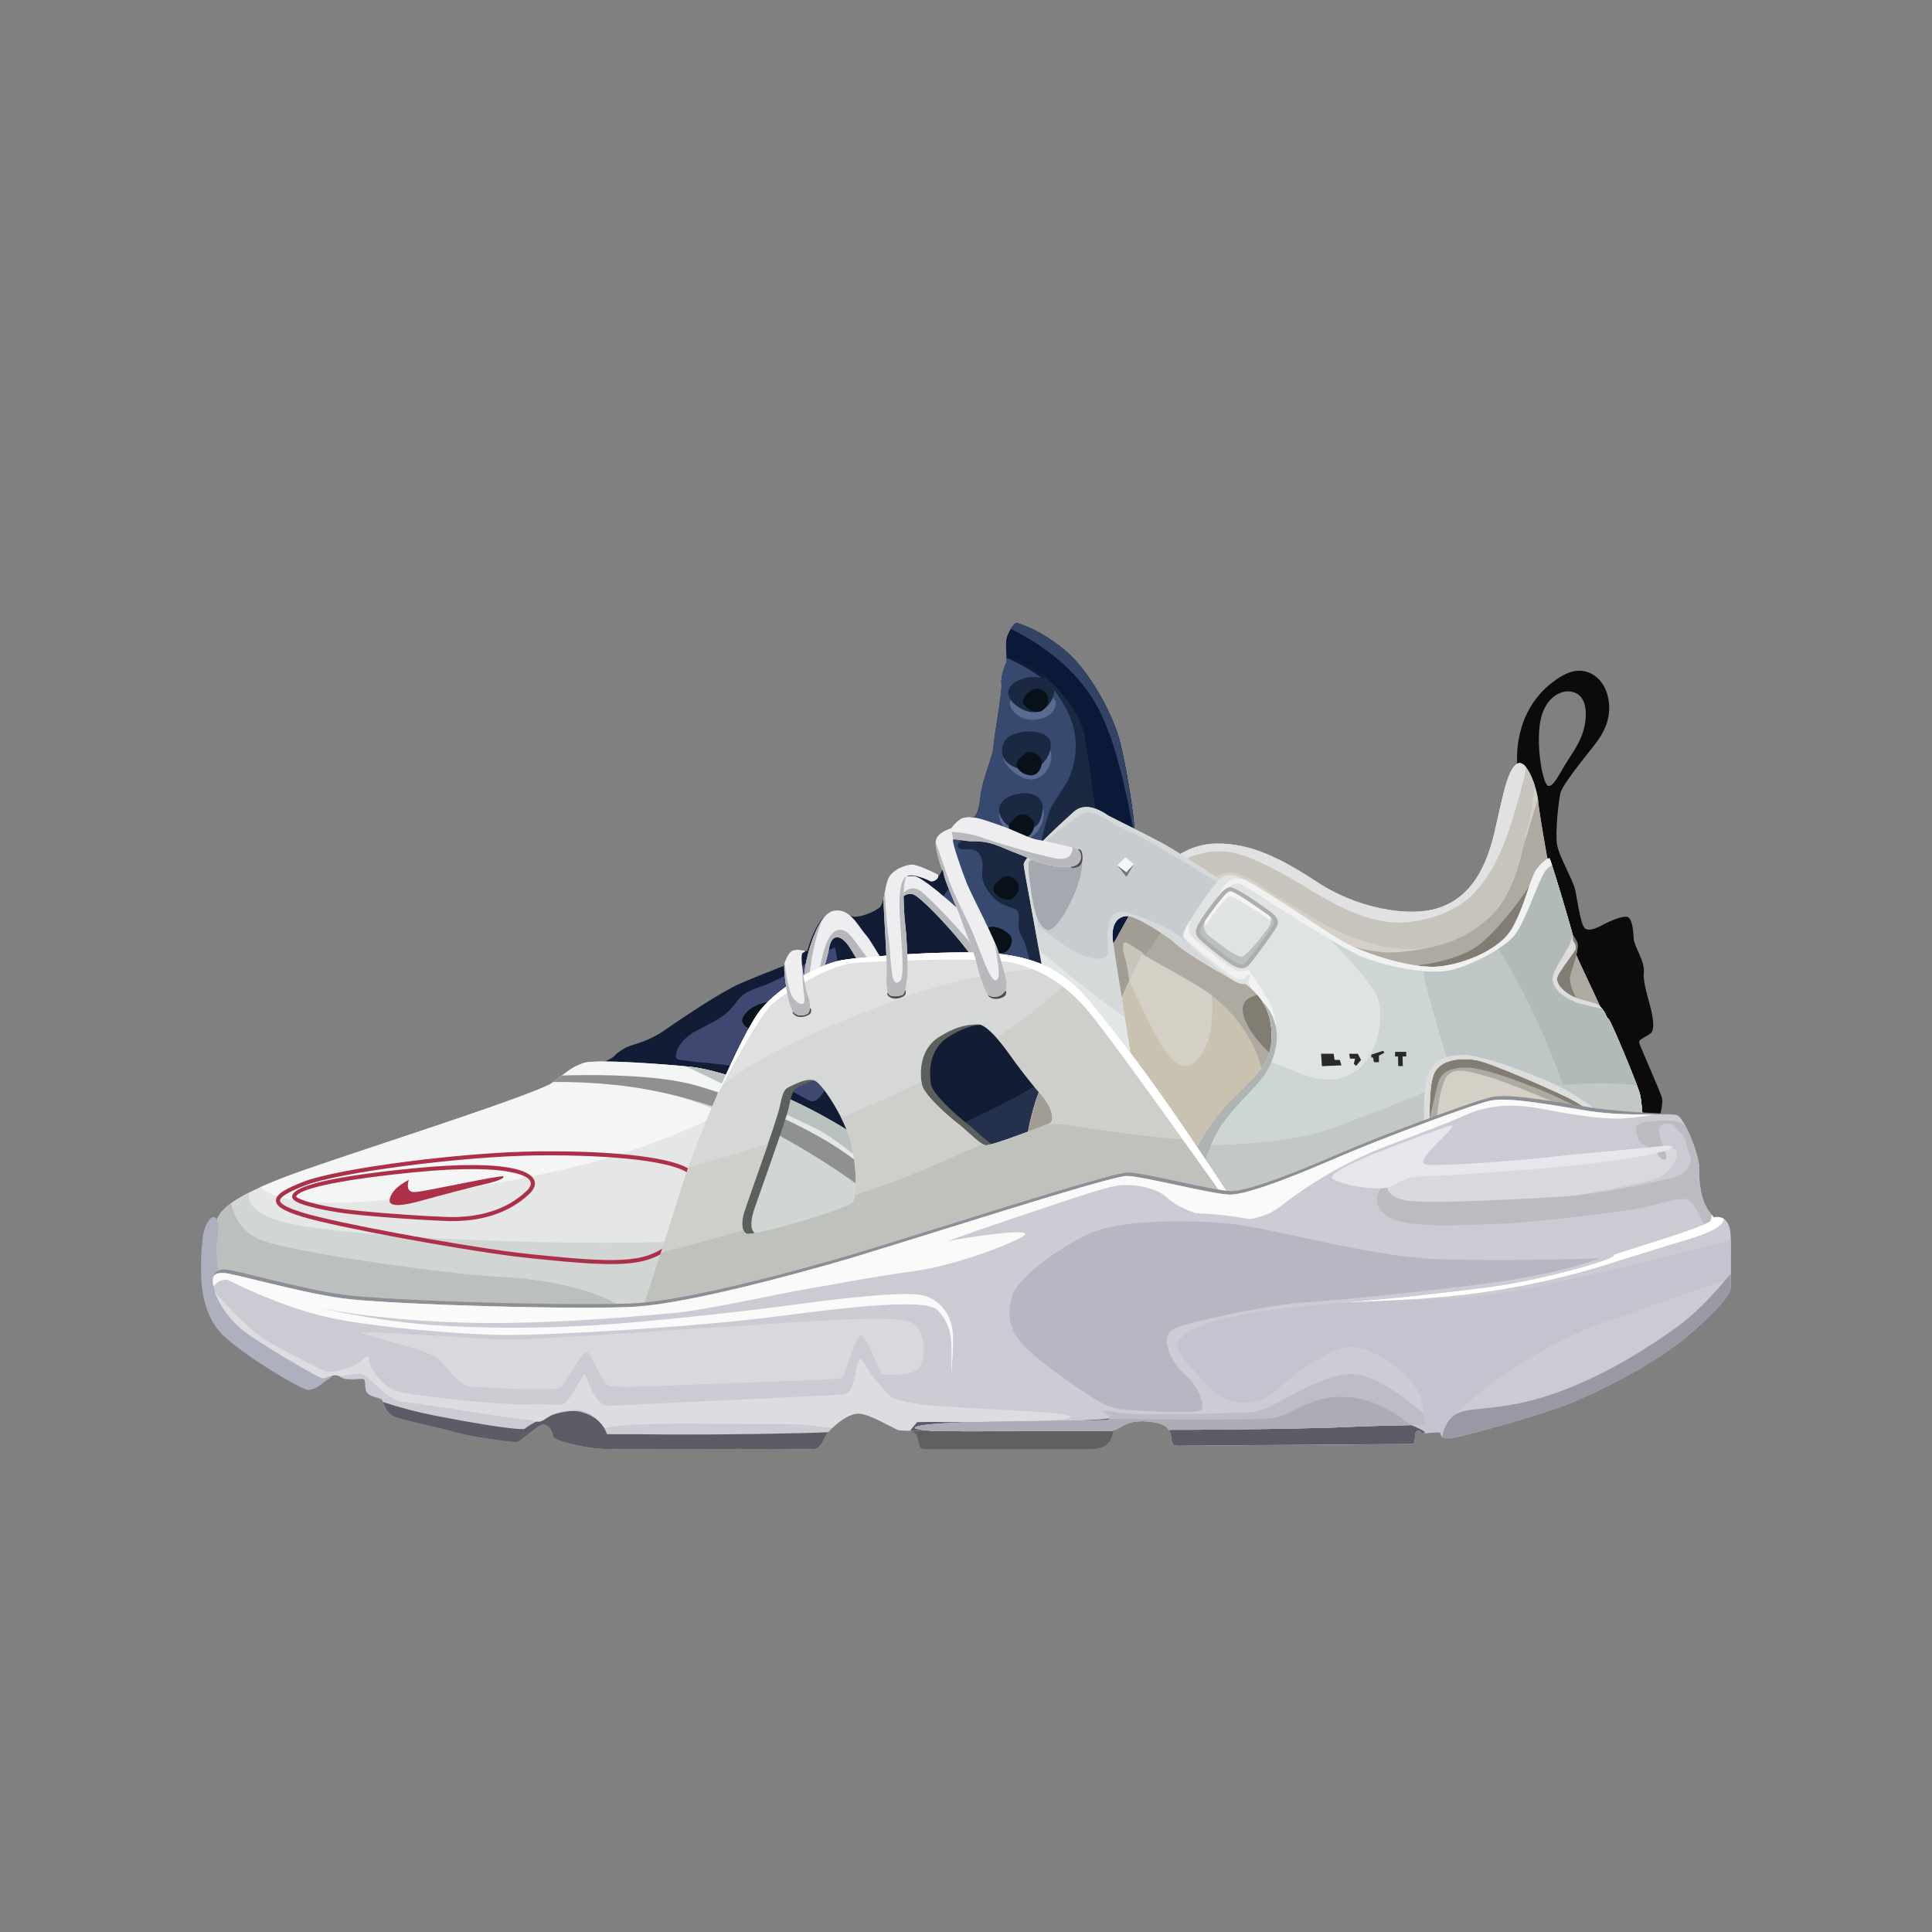 <?xml version="1.0" encoding="UTF-8"?>
<svg width="96px" height="96px" viewBox="0 0 96 96" version="1.1" xmlns="http://www.w3.org/2000/svg" xmlns:xlink="http://www.w3.org/1999/xlink">
    <rect x="0" y="0" width="96" height="96" fill="#808080" stroke="none"/>
    <title>Nike Huarache-Type</title>
    <defs>
        <rect id="path-1" x="0" y="0" width="96" height="96"></rect>
    </defs>
    <g id="icon" stroke="none" stroke-width="1" fill="none" fill-rule="evenodd">
        <g id="画板" transform="translate(-158, -582)">
            <g id="Nike-Huarache-Type" transform="translate(158, 582)">
                <g id="#" opacity="0">
                    <use fill="#FFFFFF" fill-rule="evenodd" xlink:href="#path-1"></use>
                    <rect stroke-opacity="0.5" stroke="#DDDDDD" stroke-width="6" stroke-linejoin="square" x="3" y="3" width="90" height="90"></rect>
                    <rect stroke-opacity="0.508" stroke="#DDDDDD" stroke-width="12" stroke-linejoin="square" x="6" y="6" width="84" height="84"></rect>
                    <rect stroke-opacity="0.319" stroke="#979797" stroke-width="10" stroke-linejoin="square" x="5" y="5" width="86" height="86"></rect>
                </g>
                <path d="M77.686,33.548 C78.728,32.975 79.646,33.599 79.885,34.574 C80.125,35.549 79.767,36.34 79.212,37.037 L78.482,37.963 C78.024,38.558 77.582,39.173 77.531,39.42 C77.45,39.809 77.272,41.327 77.365,41.942 C77.457,42.556 78.158,43.701 78.275,44.231 L78.451,45.194 C78.536,45.637 78.639,46.054 78.773,46.145 C78.947,46.262 79.258,46.146 79.492,46.033 L79.721,45.913 C79.913,45.81 80.668,45.462 80.891,45.571 C81.114,45.679 81.159,46.277 81.177,46.648 C81.196,47.02 81.736,47.759 81.681,48.302 C81.626,48.846 81.936,49.695 82.051,50.215 C82.165,50.736 82.207,51.187 82.023,51.342 C81.839,51.497 81.425,51.64 81.446,51.792 C81.468,51.943 82.514,54.268 82.584,54.559 C82.631,54.753 82.57,55.143 82.402,55.731 C82.065,55.906 81.825,55.991 81.681,55.984 C81.517,55.976 80.98,54.697 80.537,53.598 L80.156,52.65 L79.928,52.108 C79.263,50.572 77.766,47.296 77.365,45.913 L76.945,44.376 C76.59,43.029 76.085,41.037 75.428,38.4 C75.326,37.639 75.383,36.893 75.598,36.161 C75.922,35.064 76.644,34.122 77.686,33.548 Z M76.512,35.994 C76.338,37.253 76.686,39.021 76.935,39.054 C77.184,39.087 77.442,38.538 77.762,38.008 L78.243,37.252 C78.466,36.88 78.674,36.458 78.754,35.975 C78.893,35.13 78.703,34.497 78.104,34.372 C77.505,34.248 76.685,34.735 76.512,35.994 Z" id="形状" fill="#0B0B0B"></path>
                <path d="M29.134,53.094 C29.938,52.816 30.398,52.612 30.517,52.48 C30.694,52.282 31.045,52.037 31.435,51.925 C31.825,51.813 32.453,51.602 33.121,51.127 C33.789,50.652 35.874,49.254 36.809,48.856 C37.432,48.592 38.138,48.306 38.926,48 C39.052,47.609 39.184,47.364 39.323,47.267 C39.461,47.169 39.723,47.169 40.107,47.267 C40.385,46.328 40.689,45.749 41.02,45.529 C41.351,45.31 41.562,45.31 41.653,45.529 C41.893,45.449 42.119,45.449 42.331,45.529 C42.648,45.649 43.503,45.293 43.718,45.078 C43.932,44.863 43.933,44.208 44.108,43.717 C44.284,43.226 44.925,42.994 45.252,42.959 C45.47,42.936 45.945,43.113 46.678,43.491 L46.818,43.243 C46.556,42.503 46.45,42.008 46.5,41.758 C46.55,41.508 46.806,41.304 47.267,41.144 C47.499,40.844 47.706,40.673 47.886,40.628 C48.067,40.584 48.221,40.584 48.348,40.628 C48.532,40.551 48.655,40.209 48.716,39.603 C48.809,38.694 49.344,37.605 49.371,37.066 C49.397,36.527 49.808,34.418 49.761,33.995 C49.715,33.573 49.966,33.002 50.012,32.893 C50.057,32.784 49.951,32.065 50.012,31.761 C50.072,31.457 50.401,30.894 50.54,30.954 C50.679,31.015 51.611,31.249 52.864,32.269 C54.118,33.289 55.212,35.382 55.573,36.591 C55.934,37.801 56.338,40.503 56.348,40.98 C56.358,41.458 56.56,44.699 56.348,46.3 C56.136,47.902 53.708,55.621 53.409,56.61 C53.209,57.27 52.75,58.701 52.032,60.904 L47.886,61.855 C45.398,59.499 42.71,57.561 39.822,56.041 C36.934,54.52 33.371,53.538 29.134,53.094 Z" id="路径-766" fill="#121D35"></path>
                <path d="M50.415,32.869 L50.653,32.991 C51.421,33.393 53.727,34.792 53.985,36.783 L54.141,38.033 C54.302,39.405 54.385,40.507 54.323,41.596 L54.275,42.272 C54.149,43.836 53.866,46.515 53.824,47.729 L53.808,48.369 C53.727,50.203 53.18,56.059 52.669,56.37 C52.115,56.707 46.577,58.167 45.68,57.975 C44.824,57.791 44.378,57.239 46.178,56.505 L46.451,56.399 C48.441,55.659 50.953,54.316 51.63,53.836 L52.096,53.48 C52.595,53.083 53.136,52.452 52.185,51.085 C51.056,49.463 49.181,47.856 48.777,47.197 L48.716,47.078 C48.505,46.515 46.519,44.894 46.764,44.656 C47.009,44.418 47.508,43.572 47.571,43.32 C47.613,43.152 47.52,42.577 47.293,41.596 L47.468,40.91 C47.62,40.753 47.76,40.659 47.886,40.628 C48.067,40.584 48.221,40.584 48.348,40.628 C48.532,40.551 48.655,40.209 48.716,39.603 C48.809,38.694 49.344,37.605 49.371,37.066 C49.395,36.576 49.736,34.789 49.763,34.15 L49.761,33.995 C49.715,33.573 49.966,33.002 50.012,32.893 C50.024,32.864 50.025,32.791 50.022,32.693 C50.134,32.736 50.265,32.796 50.415,32.869 L50.415,32.869 Z" id="路径" fill="#37496F"></path>
                <path d="M50.231,34.792 C49.987,34.996 50.534,35.853 51.422,35.766 C52.31,35.679 52.675,35.033 52.323,34.646 C51.971,34.26 50.475,34.587 50.231,34.792 Z" id="路径-799" fill="#596B91"></path>
                <path d="M49.888,37.485 C49.645,37.69 50.42,38.675 51.172,38.731 C51.923,38.787 52.392,37.843 52.198,37.316 C52.003,36.789 50.132,37.281 49.888,37.485 Z" id="路径-799" fill="#596B91"></path>
                <path d="M49.672,40.29 C49.48,40.716 50.071,41.616 50.822,41.672 C51.574,41.729 52.011,40.664 51.817,40.137 C51.622,39.61 49.865,39.865 49.672,40.29 Z" id="路径-799" fill="#596B91"></path>
                <path d="M51.872,48.249 C50.854,47.874 51.236,47.353 50.769,46.542 C50.381,45.868 50.896,45.328 50.369,45.146 C49.68,44.907 49.413,44.774 49.056,44.215 C48.627,43.543 48.891,43.222 48.812,42.818 C48.607,41.76 47.654,42.486 47.593,42.019 C47.568,41.82 48.28,41.402 49.171,41.577 C50.21,41.78 51.648,42.506 51.65,42.479 C51.755,41.461 52.048,40.606 52.163,40.292 C52.307,39.9 52.389,39.883 53.002,38.884 C53.294,38.409 53.747,37.037 53.182,35.663 C52.52,34.055 50.948,32.735 51.097,32.821 C51.33,32.956 53.273,33.851 54.063,35.456 C55.073,37.508 54.941,40.374 54.917,40.565 C54.85,41.084 52.89,48.624 51.872,48.249 Z" id="路径-773" fill="#1A2842"></path>
                <path d="M50.54,30.954 L50.971,31.114 C51.386,31.282 52.059,31.613 52.864,32.269 C54.118,33.289 55.212,35.382 55.573,36.591 C55.91,37.721 56.284,40.149 56.341,40.856 L56.427,43.032 C56.456,44.145 56.46,45.453 56.348,46.3 C56.322,46.498 56.262,46.788 56.177,47.147 L55.923,47.324 C55.254,47.856 54.093,47.55 54.181,47.078 L54.265,46.508 C54.412,45.421 54.67,43.247 54.682,42.651 C54.696,41.906 54.19,38.39 53.92,36.704 C53.651,35.019 52.029,33.637 51.264,33.133 C50.908,32.898 50.494,32.756 50.023,32.706 L49.997,32.223 C49.99,32.047 49.989,31.875 50.012,31.761 C50.072,31.457 50.401,30.894 50.54,30.954 Z" id="路径" fill="#0A1938"></path>
                <path d="M50.54,30.954 L50.971,31.114 L51.329,31.273 C51.731,31.468 52.26,31.777 52.864,32.269 C54.118,33.289 55.212,35.382 55.573,36.591 C55.91,37.721 56.284,40.149 56.341,40.856 L56.369,41.592 C55.816,38.344 55.141,36.077 54.343,34.792 C53.455,33.36 52.084,32.179 50.231,31.249 C50.341,31.063 50.467,30.922 50.54,30.954 Z" id="路径" fill="#334365"></path>
                <path d="M52.577,52.941 L53.399,52.948 L53.399,52.948 L53.283,53.837 C53.096,55.176 52.879,56.243 52.669,56.37 C52.115,56.707 46.577,58.167 45.68,57.975 C44.824,57.791 44.378,57.239 46.178,56.505 L46.451,56.399 C48.441,55.659 50.953,54.316 51.63,53.836 L52.096,53.48 C52.275,53.338 52.458,53.166 52.577,52.941 Z" id="路径" fill="#24314C"></path>
                <path d="M10.433,63.288 C10.491,61.866 10.616,60.949 10.81,60.536 C11.1,59.916 12.031,59.207 15.274,58.083 C18.516,56.959 26.03,54.564 27.357,53.86 C28.081,53.346 28.368,53.026 29,52.82 C29.631,52.614 33.166,52.889 34.317,53.008 C35.468,53.128 38.351,53.978 41.362,55.709 C43.37,56.864 45.821,58.777 48.716,61.45 C42.301,63.942 37.15,65.319 33.263,65.583 C27.433,65.978 18.781,65.398 16.21,65.151 C14.495,64.986 12.57,64.365 10.433,63.288 Z" id="路径-765" fill="#E4E7E6"></path>
                <path d="M34.317,53.008 C35.023,53.082 36.381,53.43 38.021,54.088 L38.511,53.782 C35.287,55.884 31.477,57.396 27.081,58.315 L25.999,58.537 C20.702,59.597 14.542,60.453 12.942,58.988 C13.442,58.762 14.055,58.517 14.806,58.247 L16.03,57.823 C19.558,56.625 26.125,54.514 27.357,53.86 C28.081,53.346 28.368,53.026 29,52.82 C29.631,52.614 33.166,52.889 34.317,53.008 Z" id="路径" fill="#F3F6F5"></path>
                <path d="M31.532,53.907 C33.266,54.141 36.688,54.925 38.697,55.938 C40.706,56.952 43.116,58.561 43.56,58.924 C43.987,59.273 45.372,61.889 45.285,62.725 C40.435,64.414 36.429,65.368 33.263,65.583 C27.433,65.978 18.781,65.398 16.21,65.151 C14.495,64.986 12.57,64.365 10.433,63.288 L10.476,62.495 C10.544,61.519 10.655,60.866 10.81,60.536 C10.984,60.165 11.386,59.762 12.376,59.258 C12.267,59.861 12.779,60.333 13.913,60.675 C16.667,61.507 28.585,61.939 33.727,61.677 L34.574,61.565 C37.125,61.199 36.448,55.485 35.812,55.23 C34.753,54.806 32.596,54.067 31.532,53.907 Z" id="路径" fill="#D1D5D4"></path>
                <path d="M13.012,61.633 C14.395,62.182 21.311,63.182 24.132,63.402 L24.747,63.44 C26.991,63.529 30.103,64.1 31.277,65.276 C31.445,65.444 31.277,65.581 30.858,65.69 L29.6,65.712 C24.293,65.765 18.28,65.35 16.21,65.151 C14.495,64.986 12.57,64.365 10.433,63.288 L10.476,62.495 C10.544,61.519 10.655,60.866 10.81,60.536 C10.918,60.305 11.115,60.061 11.487,59.789 C11.596,60.359 11.934,61.206 13.012,61.633 Z" id="路径" fill="#BBC0BE"></path>
                <path d="M34.081,52.985 L34.317,53.008 C35.468,53.128 38.351,53.978 41.362,55.709 C43.143,56.733 45.272,58.354 47.751,60.573 C47.439,60.738 46.993,60.851 46.415,60.915 L45.488,60.041 C43.251,57.961 41.633,56.655 40.632,56.122 L34.081,52.985 Z" id="路径" fill="#BAC2BF"></path>
                <path d="M26.797,57.21 C22.952,57.244 16.752,58.066 15.086,58.717 C14.191,59.067 13.777,59.311 13.72,59.588 C13.652,59.915 14.066,60.17 15.027,60.462 C16.683,60.964 22.457,62.03 25.528,62.425 L26.576,62.544 L28.047,62.686 C30.88,62.934 32.061,62.839 33.036,62.195 C34.382,61.308 35.135,58.766 34.303,58.132 C33.522,57.536 30.683,57.175 26.797,57.21 Z M26.799,57.41 C30.635,57.376 33.451,57.733 34.182,58.291 C34.879,58.822 34.173,61.206 32.926,62.028 C32.001,62.639 30.836,62.729 28.045,62.485 L26.347,62.319 L25.552,62.226 C22.491,61.832 16.729,60.769 15.086,60.27 L14.591,60.104 C14.097,59.918 13.889,59.757 13.916,59.629 C13.952,59.453 14.345,59.222 15.159,58.903 C16.797,58.263 22.976,57.444 26.799,57.41 Z" id="路径-784" fill="#AB3048" fill-rule="nonzero"></path>
                <path d="M20.655,58.043 L19.638,58.148 C16.252,58.523 14.67,58.951 14.526,59.392 C14.451,59.626 14.78,59.788 15.435,59.963 C15.912,60.09 16.548,60.21 17.109,60.285 C18.147,60.423 20.581,60.61 22.161,60.669 C23.852,60.732 25.25,60.297 26.268,59.358 C26.855,58.817 26.597,58.329 25.625,58.09 C24.638,57.846 22.928,57.822 20.655,58.043 Z M25.577,58.284 C26.416,58.491 26.579,58.8 26.132,59.211 C25.156,60.111 23.81,60.531 22.168,60.469 L21.321,60.43 C19.824,60.35 17.994,60.201 17.136,60.087 C16.582,60.013 15.954,59.895 15.487,59.77 C14.993,59.638 14.703,59.495 14.717,59.454 C14.828,59.11 16.55,58.669 20.169,58.293 L20.675,58.242 C22.926,58.023 24.617,58.047 25.577,58.284 Z" id="路径-785" fill="#AB3048" fill-rule="nonzero"></path>
                <path d="M20.31,58.629 C20.19,59.061 20.308,59.261 20.663,59.231 C21.195,59.186 24.854,58.387 24.996,58.452 C25.138,58.517 24.722,58.698 24.143,58.827 C23.563,58.956 21.723,59.44 21.143,59.604 C20.564,59.768 19.264,60.131 19.363,59.6 C19.429,59.246 19.745,58.922 20.31,58.629 Z" id="路径-786" fill="#AB3048"></path>
                <path d="M27.92,53.441 L28.25,53.433 C30.159,53.384 32.83,53.453 34.478,53.907 C36.95,54.586 39.897,55.903 41.663,57.066 C42.684,57.737 44.268,59.02 46.415,60.915 L47.446,61.832 L47.247,62.01 L46.131,62.419 L46.131,62.419 L45.458,61.459 L45.458,61.459 C43.745,59.223 39.404,56.716 37.706,55.898 C36.009,55.08 33.34,54.193 30.546,53.907 C29.484,53.798 28.463,53.751 27.485,53.766 L27.92,53.441 L27.92,53.441 Z" id="路径" fill="#8F918F"></path>
                <path d="M50.653,61.388 C50.658,58.694 50.912,56.519 51.415,54.861 C52.171,52.374 55.46,46.688 56.35,45.061 C57.239,43.434 58.551,41.969 60.38,41.919 C62.209,41.869 63.796,42.744 65.538,43.887 C67.28,45.031 69.884,45.64 71.49,45.112 C73.095,44.584 73.836,43.11 74.237,41.457 C74.637,39.804 74.851,38.323 75.36,37.968 C75.869,37.614 76.392,39.254 76.425,39.75 C76.447,40.081 76.596,41.021 76.871,42.571 C77.765,45.604 78.245,47.218 78.311,47.413 C78.411,47.706 79.681,50.307 79.774,50.616 C79.837,50.822 80.54,52.694 81.883,56.231 C78.456,56.126 76.282,56.126 75.36,56.231 C73.977,56.388 67.58,59.645 64.803,60.093 C62.026,60.541 56.325,60.01 55.168,60.093 C54.397,60.149 52.892,60.58 50.653,61.388 Z" id="路径-767" fill="#D5D0C5"></path>
                <path d="M60.535,46.021 C61.887,45.874 66.384,48.354 66.66,50.902 C66.79,52.097 64.57,56.244 61.551,60.275 L60.131,60.253 C57.924,60.195 55.822,60.046 55.168,60.093 C54.397,60.149 52.892,60.58 50.653,61.388 C50.658,58.694 50.912,56.519 51.415,54.861 C51.913,53.224 53.583,50.342 54.869,48.003 L55.514,47.379 C57.178,51.063 58.247,53.772 59.385,52.759 C61.299,51.056 59.183,46.168 60.535,46.021 Z" id="路径" fill="#C9C2B1"></path>
                <path d="M76.417,39.694 L76.471,40.157 C76.538,40.639 76.671,41.444 76.871,42.571 L78.311,47.413 L78.311,47.413 L78.513,47.874 C78.866,48.639 79.559,50.079 79.737,50.517 L81.883,56.231 L81.883,56.231 L80.41,56.19 L80.41,56.19 C79.726,55.988 79.23,55.803 78.922,55.633 L78.784,55.55 C78.012,55.033 75.036,53.839 73.987,53.512 L73.188,53.295 C72.593,53.149 72.051,53.103 71.791,53.656 C71.56,54.147 71.4,55.102 71.312,56.52 L70.155,56.362 C65.322,55.664 62.879,54.846 62.825,53.907 C62.738,52.389 61.652,50.364 59.766,49.149 C58.029,48.03 56.167,47.281 55.573,46.448 L56.35,45.061 L56.35,45.061 C56.838,44.167 57.455,43.322 58.214,42.734 L59.702,43.593 C62.216,45.016 66.833,47.451 69.247,47.324 C72.44,47.156 74.463,45.738 75.081,43.932 L75.451,42.813 C75.723,41.969 76.045,40.93 76.417,39.694 Z" id="路径" fill="#AEAAA1"></path>
                <path d="M63.684,52.746 C63,52.491 60.754,50.017 62.257,49.504 C63.759,48.991 67.164,48.133 68.887,48.09 C70.61,48.047 72.369,47.716 73.322,47.073 C74.275,46.431 75.635,44.604 75.921,44.119 C76.207,43.634 78.35,46.563 78.399,46.895 C78.449,47.228 78.185,47.929 78.038,48.405 C77.94,48.723 78.098,49.236 78.511,49.943 L79.901,55.678 C79.246,55.405 78.49,55.059 77.631,54.64 C76.343,54.012 73.792,53.043 72.876,53.046 C71.96,53.049 71.574,53.315 71.434,53.907 C71.34,54.301 71.166,55.024 70.913,56.077 C66.55,54.026 64.14,52.915 63.684,52.746 Z" id="路径-787" fill="#827D73"></path>
                <path d="M76.264,39.039 L76.195,39.565 C76.126,40.069 76.054,40.486 75.978,40.814 L75.921,41.044 C75.718,41.792 75.463,44.017 74.257,45.323 C73.05,46.629 70.949,47.591 68.506,46.971 C66.238,46.395 65.032,45.451 63.967,44.834 L63.724,44.698 C62.595,44.092 61.552,42.928 60.439,43.528 C59.325,44.128 57.804,45.848 57.179,46.703 C56.555,47.558 55.123,50.824 54.43,52.793 C53.968,54.105 53.564,55.348 53.218,56.52 L51.264,56.911 L51.446,54.767 L51.446,54.767 L51.415,54.861 C52.171,52.374 55.46,46.688 56.35,45.061 C57.239,43.434 58.551,41.969 60.38,41.919 C62.209,41.869 63.796,42.744 65.538,43.887 C67.28,45.031 69.884,45.64 71.49,45.112 C73.095,44.584 73.836,43.11 74.237,41.457 L74.644,39.68 C74.846,38.831 75.047,38.186 75.36,37.968 C75.709,37.725 76.064,38.419 76.264,39.039 Z" id="路径" fill="#C7C4BD"></path>
                <path d="M59.007,44.646 L58.929,44.718 C58.299,45.328 57.308,46.937 56.927,47.433 C56.011,46.861 55.812,46.584 55.797,47.082 C55.786,47.444 55.977,47.537 56.108,48.72 C55.504,50.022 54.838,51.632 54.43,52.793 C53.968,54.105 53.564,55.348 53.218,56.52 L50.821,57.29 L51.444,54.771 L51.534,54.503 C52.465,51.866 55.501,46.614 56.35,45.061 C56.73,44.364 57.189,43.698 57.732,43.159 C58.431,43.506 58.854,44.002 59.007,44.646 Z" id="路径" fill="#A29D94"></path>
                <path d="M75.823,38.121 L75.806,38.251 C75.708,38.852 75.472,39.668 75.162,40.679 C74.764,41.978 74.216,43.372 73.209,44.417 C72.202,45.462 70.471,45.861 69.431,45.843 C68.477,45.827 67.267,45.478 65.684,44.565 L65.243,44.301 C63.442,43.19 61.813,42.335 60.792,42.308 C59.772,42.281 59.053,42.55 58.512,42.957 L58.035,43.333 C57.708,43.597 57.276,43.955 56.741,44.406 C57.607,43.061 58.8,41.963 60.38,41.919 C62.209,41.869 63.796,42.744 65.538,43.887 C67.28,45.031 69.884,45.64 71.49,45.112 C73.095,44.584 73.836,43.11 74.237,41.457 L74.644,39.68 C74.846,38.831 75.047,38.186 75.36,37.968 C75.518,37.858 75.677,37.94 75.823,38.121 Z" id="路径" fill="#E1E1E1"></path>
                <path d="M52.962,60.186 C52.801,55.958 52.558,52.811 52.234,50.744 C51.748,47.645 50.879,43.281 50.868,42.953 C50.857,42.626 52.707,40.921 53.349,40.346 C53.777,39.962 54.358,40.028 55.094,40.542 C56.492,41.238 57.429,41.718 57.904,41.983 C58.379,42.248 59.59,43.023 61.539,44.308 C62.834,45.22 63.485,45.724 63.491,45.821 C63.499,45.967 62.099,48.771 61.856,48.88 C61.612,48.99 58.943,47.378 58.435,46.907 C57.927,46.437 56.478,45.541 56.068,45.52 C55.658,45.498 55.196,45.765 55.296,46.716 C55.396,47.668 56.97,57.068 57.179,58.545 C57.319,59.529 57.319,60.076 57.179,60.186 L52.962,60.186 Z" id="路径-768" fill="#E4E7E7"></path>
                <path d="M55.094,40.542 L56.55,41.274 C57.065,41.535 57.464,41.743 57.747,41.897 L57.904,41.983 C58.379,42.248 59.59,43.023 61.539,44.308 L62.091,44.7 C63.019,45.365 63.486,45.739 63.491,45.821 C63.499,45.967 62.099,48.771 61.856,48.88 C61.628,48.983 59.267,47.572 58.554,47.008 L58.435,46.907 C57.927,46.437 56.478,45.541 56.068,45.52 C55.658,45.498 55.196,45.765 55.296,46.716 L55.449,47.776 C55.558,48.482 55.714,49.458 55.889,50.54 C54.869,49.884 53.106,48.451 51.629,47.204 L50.908,43.24 C50.883,43.092 50.87,42.993 50.868,42.953 C50.857,42.626 52.707,40.921 53.349,40.346 C53.777,39.962 54.358,40.028 55.094,40.542 Z" id="路径" fill="#D5D9D9"></path>
                <path d="M51.591,46.013 C52.63,46.806 53.295,47.265 53.587,47.389 C54.877,47.939 55.062,47.442 55.055,47.281 C55.028,46.617 54.864,44.993 56.015,45.347 C58.592,46.139 58.715,46.723 59.395,47.149 C60.076,47.575 63.354,45.891 61.831,44.766 C60.307,43.641 56.889,41.633 56.151,41.334 C55.414,41.035 54.542,40.357 54.056,40.364 C53.57,40.372 51.19,42.367 51.139,42.651 C51.104,42.84 51.255,43.961 51.591,46.013 Z" id="路径-794" fill="#C8CCD1"></path>
                <polygon id="路径-796" fill="#767676" points="55.515 43.005 55.974 43.568 56.343 42.939"></polygon>
                <polygon id="路径-795" fill="#F6F6F6" points="55.927 42.592 55.515 43.005 55.972 43.34 56.343 42.939"></polygon>
                <path d="M53.669,42.401 C54.185,43.336 52.567,46.433 52.022,46.203 C51.658,46.05 51.404,45.46 51.258,44.435 C51.084,43.294 51.091,43.001 51.117,42.862 C51.143,42.72 53.153,41.466 53.669,42.401 Z" id="路径" fill="#A3A9AF"></path>
                <path d="M53.469,42.427 C52.999,42.493 52.889,42.62 53.177,42.894 C53.464,43.168 53.937,42.79 53.998,42.651 C54.06,42.511 53.939,42.36 53.469,42.427 Z" id="路径-800" fill="#4F4E4E" transform="translate(53.516, 42.701) rotate(-60) translate(-53.516, -42.701) "></path>
                <path d="M58.069,60.471 C58.903,57.893 59.859,56.043 60.937,54.921 C62.553,53.239 63.221,52.857 63.182,51.318 C63.155,50.291 62.713,49.479 61.856,48.88 C61.671,48.941 61.365,48.807 60.937,48.477 C60.294,47.983 58.817,46.762 58.751,46.533 C58.686,46.303 60.03,44.334 60.363,43.951 C60.695,43.568 60.889,43.242 61.856,43.715 C62.823,44.188 65.392,45.993 66.663,46.738 C67.933,47.483 70.111,48.073 71.278,48.039 C72.445,48.004 74.5,47.291 75.159,46.096 C75.818,44.901 76.027,43.623 76.361,43.184 C76.695,42.745 76.939,42.634 76.994,42.653 C77.049,42.673 78.155,46.376 78.149,46.494 C78.145,46.572 78.145,46.654 78.149,46.738 C78.251,46.875 78.301,47 78.297,47.112 C78.292,47.279 77.468,48.221 77.378,48.566 C77.288,48.91 77.77,49.378 78.297,49.577 C78.824,49.776 79.285,49.825 79.443,49.958 C79.548,50.047 79.651,50.17 79.754,50.329 C79.803,50.476 79.867,50.584 79.945,50.654 C80.062,50.758 81.377,53.905 81.491,54.383 C81.566,54.703 81.63,55.392 81.681,56.451 L80.623,56.483 C79.584,55.57 78.688,54.927 77.937,54.555 C76.811,53.997 74.333,52.947 73.587,52.733 C72.842,52.52 71.67,52.579 71.295,53.266 C71.045,53.724 70.975,54.98 71.084,57.033 C67.651,58.571 65.464,59.547 64.523,59.96 C63.582,60.373 61.431,60.543 58.069,60.471 Z" id="路径-769" fill="#DFE3E2"></path>
                <path d="M59.159,45.703 C59.026,46.119 59.065,46.415 59.276,46.592 L59.943,47.149 C60.555,47.65 61.37,48.281 61.589,48.262 L61.967,48.214 C62.025,48.209 62.067,48.213 62.093,48.235 L62.12,48.283 C62.152,48.411 63.288,49.777 63.389,50.773 C63.457,51.438 63.424,51.932 63.292,52.255 C63.256,51.984 63.219,51.734 63.18,51.505 L63.182,51.318 C63.159,50.437 62.831,49.715 62.197,49.149 L62.036,48.835 L62.036,48.835 C61.979,48.758 62.218,48.391 62.036,48.465 C61.854,48.539 61.773,48.808 61.288,48.547 C60.803,48.286 59.06,46.84 58.876,46.628 C58.753,46.486 58.847,46.178 59.159,45.703 Z" id="路径" fill="#F1F1F1"></path>
                <path d="M76.994,42.653 C77.049,42.673 78.155,46.376 78.149,46.494 C78.145,46.572 78.145,46.654 78.149,46.738 C78.251,46.875 78.301,47 78.297,47.112 C78.292,47.279 77.468,48.221 77.378,48.566 C77.288,48.91 77.77,49.378 78.297,49.577 C78.824,49.776 79.285,49.825 79.443,49.958 C79.548,50.047 79.651,50.17 79.754,50.329 C79.803,50.476 79.867,50.584 79.945,50.654 C80.062,50.758 81.377,53.905 81.491,54.383 C81.566,54.703 81.63,55.392 81.681,56.451 L80.623,56.483 C79.584,55.57 78.688,54.927 77.937,54.555 C76.811,53.997 74.333,52.947 73.587,52.733 C72.842,52.52 71.67,52.579 71.295,53.266 C71.045,53.724 70.975,54.98 71.084,57.033 L64.523,59.96 L64.523,59.96 C63.582,60.373 61.431,60.543 58.069,60.471 C58.903,57.893 59.859,56.043 60.937,54.921 L62.092,53.744 C62.482,53.338 62.761,53.008 62.939,52.643 C63.49,52.906 64.122,53.165 64.832,53.42 C68.137,54.604 68.996,50.834 68.424,49.504 C68.163,48.897 67.116,47.686 65.283,45.869 L66.166,46.436 C66.347,46.548 66.514,46.651 66.663,46.738 C67.933,47.483 70.111,48.073 71.278,48.039 C72.445,48.004 74.5,47.291 75.159,46.096 C75.818,44.901 76.027,43.623 76.361,43.184 C76.695,42.745 76.939,42.634 76.994,42.653 Z" id="路径" fill="#CED6D4"></path>
                <path d="M76.994,42.653 C77.049,42.673 78.155,46.376 78.149,46.494 C78.145,46.572 78.145,46.654 78.149,46.738 C78.251,46.875 78.301,47 78.297,47.112 C78.292,47.279 77.468,48.221 77.378,48.566 C77.288,48.91 77.77,49.378 78.297,49.577 C78.824,49.776 79.285,49.825 79.443,49.958 C79.548,50.047 79.651,50.17 79.754,50.329 C79.803,50.476 79.867,50.584 79.945,50.654 C80.062,50.758 81.377,53.905 81.491,54.383 C81.566,54.703 81.63,55.392 81.681,56.451 L80.623,56.483 C79.584,55.57 78.688,54.927 77.937,54.555 C76.811,53.997 74.333,52.947 73.587,52.733 C73.11,52.597 72.458,52.572 71.953,52.752 C71.531,51.422 71.156,50.113 70.825,48.826 C70.758,48.567 70.736,48.297 70.758,48.016 C70.951,48.037 71.123,48.043 71.278,48.039 C72.445,48.004 74.5,47.291 75.159,46.096 C75.818,44.901 76.027,43.623 76.361,43.184 C76.695,42.745 76.939,42.634 76.994,42.653 Z" id="路径" fill="#BEC7C5"></path>
                <path d="M76.994,42.653 C77.049,42.673 78.155,46.376 78.149,46.494 C78.145,46.572 78.145,46.654 78.149,46.738 C78.251,46.875 78.301,47 78.297,47.112 C78.292,47.279 77.468,48.221 77.378,48.566 C77.288,48.91 77.77,49.378 78.297,49.577 C78.824,49.776 79.285,49.825 79.443,49.958 C79.548,50.047 79.651,50.17 79.754,50.329 C79.803,50.476 79.867,50.584 79.945,50.654 C80.062,50.758 81.377,53.905 81.491,54.383 C81.566,54.703 81.63,55.392 81.681,56.451 L80.623,56.483 C79.714,55.684 78.914,55.092 78.226,54.707 L77.873,54.523 C76.91,51.678 75.732,49.161 74.34,46.972 C74.686,46.722 74.976,46.427 75.159,46.096 C75.818,44.901 76.027,43.623 76.361,43.184 C76.695,42.745 76.939,42.634 76.994,42.653 Z" id="路径" fill="#B1BAB7"></path>
                <path d="M71.084,57.033 L64.523,59.96 L64.523,59.96 C63.582,60.373 61.431,60.543 58.069,60.471 C58.524,59.066 59.014,57.878 59.541,56.906 L59.418,56.911 C62.454,56.885 64.697,56.607 66.149,56.077 L67.204,55.684 C68.318,55.261 69.612,54.746 71.086,54.141 C71.018,54.798 71.017,55.762 71.084,57.033 Z M81.339,53.926 L81.47,54.31 C81.479,54.339 81.486,54.364 81.491,54.383 C81.566,54.703 81.63,55.392 81.681,56.451 L80.623,56.483 C79.584,55.57 78.688,54.927 77.937,54.555 L77.348,54.274 C77.128,54.173 76.888,54.064 76.638,53.954 C76.898,53.947 77.131,53.938 77.339,53.926 L77.631,53.907 C78.744,53.819 80.268,53.795 81.339,53.926 Z" id="形状" fill="#C2C8C6"></path>
                <path d="M62.67,49.687 C63.169,50.222 63.617,50.988 63.384,52.081 C63.036,53.721 62.095,54.049 60.857,55.678 C59.619,57.307 59.39,60.184 59.418,60.358 C59.422,60.382 59.39,60.427 59.329,60.484 L58.069,60.471 L58.069,60.471 C58.903,57.893 59.859,56.043 60.937,54.921 L61.533,54.312 C62.719,53.116 63.216,52.652 63.182,51.318 C63.167,50.747 63.024,50.243 62.753,49.805 L62.67,49.687 Z" id="路径" fill="#AFB3B2"></path>
                <path d="M76.994,42.653 C77.004,42.657 77.051,42.788 77.12,43 C76.933,43.08 76.772,43.255 76.638,43.528 C76.346,44.127 75.751,45.794 75.312,46.404 C74.874,47.014 73.305,47.913 72.096,48.202 C70.887,48.491 68.67,47.943 67.687,47.546 C67.032,47.281 65.092,46.09 63.699,45.212 L62.249,44.284 C61.667,43.9 61.492,43.827 61.23,43.966 C61.056,44.059 60.792,44.289 60.44,44.656 C60.741,44.075 61.026,43.742 61.293,43.656 C61.384,43.627 61.556,43.639 61.81,43.693 L61.856,43.715 C62.823,44.188 65.392,45.993 66.663,46.738 C67.933,47.483 70.111,48.073 71.278,48.039 C72.445,48.004 74.5,47.291 75.159,46.096 C75.818,44.901 76.027,43.623 76.361,43.184 C76.695,42.745 76.939,42.634 76.994,42.653 Z" id="路径" fill="#F1F1F1"></path>
                <path d="M72.657,52.416 C73.658,52.375 76.757,53.584 77.756,54.13 C78.689,54.639 80.486,55.968 80.914,56.404 L80.972,56.472 L80.623,56.483 C79.584,55.57 78.688,54.927 77.937,54.555 C76.811,53.997 74.333,52.947 73.587,52.733 C72.842,52.52 71.67,52.579 71.295,53.266 C71.064,53.69 70.987,54.799 71.063,56.592 L70.825,56.537 C70.715,55.3 70.732,54.357 70.877,53.709 C71.094,52.737 71.656,52.457 72.657,52.416 Z M78.149,46.494 C78.145,46.572 78.145,46.654 78.149,46.738 C78.251,46.875 78.301,47 78.297,47.112 C78.292,47.279 77.468,48.221 77.378,48.566 C77.288,48.91 77.77,49.378 78.297,49.577 C78.824,49.776 79.285,49.825 79.443,49.958 C79.498,50.005 79.553,50.061 79.608,50.127 C79.267,50.056 78.924,49.973 78.578,49.885 C77.761,49.675 77.2,49.171 77.147,48.715 C77.095,48.26 77.878,47.27 78.01,46.895 L78.144,46.476 L78.144,46.476 L78.149,46.494 Z" id="形状" fill="#DDDDDD"></path>
                <path d="M33.658,52.623 C33.448,52.516 33.672,51.753 34.488,51.286 C35.304,50.819 35.807,50.675 36.3,50.143 C36.792,49.611 36.713,49.376 37.871,48.998 C39.029,48.619 41.444,46.983 41.49,47.083 C41.536,47.182 42.304,51.407 41.49,53.198 C40.676,54.989 40.364,54.749 40.184,54.67 C40.004,54.591 37.508,53.149 36.472,52.981 C35.437,52.813 33.867,52.731 33.658,52.623 Z" id="路径-770" fill="#3F4871"></path>
                <path d="M51.456,35.388 C50.838,35.448 50.082,34.854 50.095,34.426 C50.109,33.998 50.58,33.766 51.047,33.669 C51.515,33.571 52.269,33.691 52.37,34.145 C52.471,34.599 52.074,35.327 51.456,35.388 Z" id="路径-773" fill="#1A2842"></path>
                <path d="M51.15,38.231 C50.399,38.28 49.751,37.857 49.789,37.269 C49.827,36.681 50.244,36.48 50.711,36.382 C51.179,36.285 52.057,36.354 52.186,36.837 C52.315,37.32 51.901,38.182 51.15,38.231 Z" id="路径-773" fill="#1A2842"></path>
                <path d="M50.873,41.258 C50.122,41.308 49.611,40.643 49.643,40.204 C49.674,39.765 50.161,39.484 50.773,39.419 C51.386,39.354 51.882,39.687 51.816,40.206 C51.75,40.725 51.624,41.209 50.873,41.258 Z" id="路径-773" fill="#1A2842"></path>
                <path d="M38.203,49.793 C37.335,49.898 36.92,50.425 36.879,50.674 C36.837,50.923 37.301,51.309 38.075,51.288 C38.85,51.267 39.072,49.688 38.203,49.793 Z" id="路径-771" fill="#091119"></path>
                <path d="M51.716,35.344 C51.999,35.235 52.171,34.793 52.039,34.543 C51.907,34.294 51.528,34.085 51.243,34.299 C50.958,34.513 50.734,34.74 50.868,34.991 C51.002,35.242 51.432,35.452 51.716,35.344 Z" id="路径-772" fill="#091118"></path>
                <path d="M51.398,38.498 C51.682,38.39 51.853,37.947 51.721,37.698 C51.59,37.449 51.21,37.239 50.925,37.453 C50.64,37.668 50.417,37.894 50.55,38.146 C50.684,38.397 51.114,38.607 51.398,38.498 Z" id="路径-772" fill="#091118"></path>
                <path d="M51.018,41.596 C51.302,41.488 51.473,41.045 51.341,40.796 C51.21,40.547 50.83,40.337 50.545,40.552 C50.26,40.766 50.037,40.993 50.17,41.244 C50.304,41.495 50.734,41.705 51.018,41.596 Z" id="路径-772" fill="#091118"></path>
                <path d="M50.251,44.671 C50.534,44.563 50.706,44.12 50.574,43.871 C50.442,43.622 50.063,43.412 49.778,43.627 C49.492,43.841 49.269,44.068 49.403,44.319 C49.537,44.57 49.967,44.78 50.251,44.671 Z" id="路径-772" fill="#091118"></path>
                <path d="M49.909,47.33 C50.193,47.221 50.364,46.779 50.232,46.529 C50.101,46.28 49.382,45.896 49.097,46.111 C48.811,46.325 48.928,46.726 49.062,46.977 C49.195,47.228 49.625,47.438 49.909,47.33 Z" id="路径-772" fill="#091118"></path>
                <path d="M49.759,48.262 C49.685,47.913 48.313,45.781 47.681,45.225 C47.05,44.669 45.798,43.553 45.413,43.532 C45.028,43.511 44.713,43.585 44.52,43.855 C44.327,44.125 44.077,44.722 44.249,44.87 C44.422,45.017 44.936,44.235 45.413,44.455 C45.889,44.675 47.91,46.822 48.599,48 C49.288,49.178 45.124,49.52 44.86,49.31 C44.595,49.1 43.377,46.844 43.02,46.448 C42.662,46.052 42.224,45.072 41.405,45.263 C40.587,45.454 40.052,47.581 39.992,48.183 C39.952,48.583 39.854,49.074 39.697,49.653 C40.036,50.239 40.25,50.403 40.34,50.143 C40.475,49.753 41.135,47.531 41.207,47.078 C41.279,46.625 41.579,46.334 42.035,46.829 C42.491,47.324 43.697,49.903 43.825,50.044 C43.953,50.186 44.787,50.413 46.956,50.118 C49.125,49.823 49.832,48.612 49.759,48.262 Z" id="路径-774" fill="#EDEEEF"></path>
                <path d="M45.759,44.287 C46.412,44.795 48.683,47.209 49.024,48 C49.16,48.314 49.23,48.771 49.185,49.221 C48.748,49.6 48.032,49.972 46.956,50.118 C44.787,50.413 43.953,50.186 43.825,50.044 C43.697,49.903 42.491,47.324 42.035,46.829 C41.62,46.379 41.335,46.579 41.232,46.959 L41.139,47.387 C41.023,47.858 40.791,48.664 40.603,49.293 C40.635,48.819 40.689,48.384 40.763,47.988 C41.03,46.564 41.421,46.108 41.862,46.215 C42.303,46.322 42.701,47.151 43.499,48.107 C44.296,49.064 44.245,50.07 45.289,49.886 C45.569,49.837 45.769,49.657 45.89,49.345 L46.334,49.3 C47.558,49.148 49.031,48.738 48.599,48 C47.91,46.822 45.889,44.675 45.413,44.455 C45.094,44.308 44.758,44.609 44.519,44.78 C44.964,44.153 45.377,43.99 45.759,44.287 Z M40.846,45.718 L40.916,45.529 C40.608,46.316 40.394,47.147 40.274,48.022 C40.195,48.605 40.214,49.314 40.333,50.149 C40.243,50.398 40.03,50.23 39.697,49.653 C39.823,49.189 39.911,48.783 39.961,48.434 L39.992,48.183 C40.037,47.732 40.348,46.426 40.846,45.718 Z" id="形状" fill="#B6B6BB"></path>
                <path d="M49.599,47.445 C51.515,47.685 52.807,48.302 54.104,49.895 C55.402,51.487 56.772,53.253 58.558,55.866 C59.749,57.609 60.715,59.062 61.456,60.225 C58.476,59.63 56.466,59.379 55.425,59.472 C53.864,59.613 41.254,64.011 39.276,64.61 C37.957,65.009 35.586,65.378 32.161,65.717 C33.006,63.177 33.702,61.016 34.251,59.231 C35.074,56.555 37.32,51.291 38.276,50.143 C39.232,48.995 41.162,47.899 42.319,47.703 C43.475,47.508 47.683,47.206 49.599,47.445 Z M40.918,53.686 C40.522,53.547 39.861,53.922 39.638,54.024 C39.415,54.126 39.337,54.341 39.194,55.024 C39.05,55.706 37.623,59.627 37.447,60.186 C37.271,60.745 37.299,61.186 37.565,61.311 C37.83,61.436 42.565,60.101 42.837,59.726 C43.108,59.352 42.981,57.562 42.664,56.52 C42.346,55.478 41.315,53.824 40.918,53.686 Z M49.056,50.902 C48.673,50.92 48.101,50.904 47.104,51.538 C46.106,52.172 46.17,53.406 46.266,53.897 C46.363,54.388 47.551,55.451 48.05,55.827 C48.548,56.204 49.158,56.889 49.448,56.911 C49.738,56.932 52.272,55.964 52.595,55.827 C52.919,55.691 52.693,54.969 52.215,54.428 C51.738,53.888 51.041,52.989 50.595,52.354 C50.15,51.719 49.439,50.884 49.056,50.902 Z" id="形状结合" fill="#5B605D"></path>
                <path d="M49.733,47.406 C51.649,47.645 52.941,48.263 54.238,49.855 C55.536,51.447 56.905,53.214 58.692,55.827 C59.882,57.569 60.848,59.022 61.589,60.186 C58.61,59.59 56.6,59.339 55.559,59.433 C53.998,59.574 40.798,64.011 38.819,64.61 C37.5,65.009 35.129,65.378 31.704,65.717 C32.549,63.177 33.246,61.016 33.794,59.231 C34.617,56.555 36.863,51.291 37.819,50.143 C38.776,48.995 40.705,47.899 41.862,47.703 C43.019,47.508 47.817,47.167 49.733,47.406 Z M40.462,53.686 C40.065,53.547 39.404,53.922 39.181,54.024 C38.958,54.126 38.88,54.341 38.737,55.024 C38.593,55.706 37.166,59.627 36.99,60.186 C36.814,60.745 36.843,61.186 37.108,61.311 C37.373,61.436 42.108,60.101 42.38,59.726 C42.651,59.352 42.525,57.562 42.207,56.52 C41.889,55.478 40.858,53.824 40.462,53.686 Z M48.599,50.902 C48.216,50.92 47.644,50.904 46.647,51.538 C45.65,52.172 45.713,53.406 45.81,53.897 C45.906,54.388 47.094,55.451 47.593,55.827 C48.091,56.204 48.701,56.889 48.991,56.911 C49.281,56.932 51.815,55.964 52.139,55.827 C52.462,55.691 52.236,54.969 51.759,54.428 C51.281,53.888 50.584,52.989 50.139,52.354 C49.693,51.719 48.982,50.884 48.599,50.902 Z" id="形状结合" fill="#D6D8D7"></path>
                <path d="M49.733,47.406 C50.683,47.525 51.48,47.736 52.2,48.114 C49.659,48.213 47.109,48.738 44.548,49.687 C40.663,51.127 37.731,52.446 35.804,53.996 L36.159,53.207 C36.807,51.798 37.424,50.618 37.819,50.143 C38.776,48.995 40.705,47.899 41.862,47.703 C43.019,47.508 47.817,47.167 49.733,47.406 Z" id="路径" fill="#DFE1E0"></path>
                <path d="M39.874,50.049 C39.404,50.115 39.257,50.287 39.516,50.46 C39.775,50.632 40.22,50.471 40.282,50.332 C40.343,50.192 40.344,49.982 39.874,50.049 Z" id="路径-800" fill="#4F4E4E"></path>
                <path d="M44.572,49.135 C44.102,49.202 43.955,49.373 44.214,49.546 C44.474,49.718 44.919,49.557 44.98,49.418 C45.042,49.278 45.043,49.069 44.572,49.135 Z" id="路径-800" fill="#4F4E4E"></path>
                <path d="M49.562,49.152 C49.092,49.218 48.945,49.39 49.204,49.562 C49.463,49.734 49.908,49.574 49.97,49.434 C50.031,49.295 50.032,49.085 49.562,49.152 Z" id="路径-800" fill="#4F4E4E"></path>
                <path d="M54.238,49.855 L54.895,50.669 C55.893,51.921 56.964,53.333 58.254,55.191 L59.543,57.079 C60.351,58.278 61.034,59.313 61.589,60.186 L59.918,59.87 C57.844,59.504 56.391,59.358 55.559,59.433 C53.998,59.574 40.798,64.011 38.819,64.61 L38.236,64.768 C36.849,65.107 34.672,65.423 31.704,65.717 L32.743,62.555 C32.98,61.82 33.202,61.127 33.406,60.477 L33.794,59.231 C33.908,58.863 34.048,58.445 34.208,57.996 C35.589,57.624 36.907,57.232 38.165,56.82 L36.99,60.186 L36.99,60.186 C36.814,60.745 36.843,61.186 37.108,61.311 C37.373,61.436 42.108,60.101 42.38,59.726 C42.651,59.352 42.525,57.562 42.207,56.52 C42.115,56.22 41.965,55.87 41.787,55.519 C43.212,54.954 44.545,54.359 45.786,53.734 L45.81,53.897 L45.81,53.897 C45.896,54.339 46.868,55.244 47.424,55.695 L47.593,55.827 C48.091,56.204 48.701,56.889 48.991,56.911 C49.281,56.932 51.815,55.964 52.139,55.827 C52.462,55.691 52.236,54.969 51.759,54.428 C51.36,53.978 50.81,53.278 50.38,52.69 L50.139,52.354 C49.963,52.104 49.745,51.822 49.523,51.574 C50.877,50.673 52.074,49.72 53.115,48.715 C53.496,49.023 53.867,49.399 54.238,49.855 Z" id="路径" fill="#CECFCB"></path>
                <path d="M52.146,55.88 C52.53,55.843 52.884,55.853 53.201,55.923 C54.989,56.221 56.717,56.442 58.384,56.587 L59.25,56.653 L59.543,57.079 C60.351,58.278 61.034,59.313 61.589,60.186 L59.918,59.87 L58.933,59.705 C57.377,59.461 56.253,59.37 55.559,59.433 C53.998,59.574 40.798,64.011 38.819,64.61 L38.236,64.768 C36.849,65.107 34.672,65.423 31.704,65.717 L32.84,62.253 L34.087,61.924 C34.968,61.686 35.938,61.411 36.935,61.119 C36.971,61.208 37.029,61.273 37.108,61.311 C37.373,61.436 42.108,60.101 42.38,59.726 C42.43,59.658 42.466,59.542 42.49,59.391 L43.433,59.069 C44.178,58.809 44.814,58.574 45.289,58.379 C46.426,57.913 47.654,57.338 48.838,56.855 C48.897,56.889 48.947,56.908 48.991,56.911 C49.248,56.93 51.262,56.174 51.946,55.905 L52.146,55.88 Z" id="路径" fill="#BFC1BC"></path>
                <path d="M49.733,47.406 C51.649,47.645 52.941,48.263 54.238,49.855 L54.895,50.669 C55.893,51.921 56.964,53.333 58.254,55.191 L58.692,55.827 C59.777,57.415 60.676,58.763 61.388,59.871 L61.046,59.812 L61.046,59.812 L57.73,55.168 C55.852,52.56 54.64,50.927 54.094,50.271 L54.009,50.171 C52.907,48.892 51.724,48.176 50.347,47.848 C48.969,47.519 43.336,47.757 42.293,47.872 C41.25,47.988 39.249,49.133 38.426,49.839 C37.953,50.245 37.011,51.792 35.598,54.48 C36.43,52.543 37.309,50.756 37.819,50.143 C38.776,48.995 40.705,47.899 41.862,47.703 C43.019,47.508 47.817,47.167 49.733,47.406 Z" id="路径" fill="#FFFFFF"></path>
                <path d="M40.018,47.245 L39.98,47.298 L39.896,47.345 C39.711,47.411 39.972,48.93 40.122,49.429 L40.16,49.538 C40.297,49.859 40.253,50.258 40.16,50.344 C40.068,50.429 39.748,50.555 39.481,50.344 C39.214,50.132 39.068,49.159 38.995,48.512 C38.975,48.34 38.965,48.127 38.965,47.891 L38.926,48 C39.052,47.609 39.184,47.364 39.323,47.267 C39.45,47.177 39.682,47.17 40.018,47.245 Z M48.058,40.599 L48.156,40.598 L48.252,40.604 L48.348,40.628 L48.348,40.628 L48.362,40.618 L48.389,40.621 C48.604,40.645 48.869,40.727 49.164,40.828 L49.788,41.044 C50.33,41.227 51.172,41.666 51.509,41.716 L51.909,41.791 C52.426,41.899 53.207,42.08 53.445,42.147 C53.763,42.237 53.836,42.809 53.445,43.004 C53.055,43.199 51.861,42.983 51.411,42.774 C50.96,42.564 50.253,42.306 49.641,42.044 C49.03,41.782 48.486,41.799 48.227,41.799 C47.968,41.799 47.488,41.67 47.35,41.716 C47.314,41.894 47.8,43.292 48.044,43.9 C48.289,44.508 49.466,46.722 49.627,47.358 L49.903,48.31 C50.011,48.715 50.071,49.086 49.933,49.261 C49.686,49.576 49.365,49.591 49.129,49.453 C48.893,49.315 48.581,48.12 48.485,47.703 C48.403,47.347 48.12,46.669 47.881,46.023 L47.766,45.703 C47.54,45.053 47.076,44.081 46.934,43.594 L46.897,43.435 C46.876,43.294 46.837,43.211 46.796,43.178 L46.818,43.243 C46.556,42.503 46.45,42.008 46.5,41.758 C46.55,41.508 46.806,41.304 47.267,41.144 C47.499,40.844 47.706,40.673 47.886,40.628 L48.058,40.599 Z M46.639,43.471 L46.628,43.562 C46.553,43.785 46.273,43.831 46.205,43.781 C46.125,43.723 45.351,43.385 45.08,43.534 C44.855,43.658 44.884,44.821 44.945,45.566 L45.027,46.423 C45.082,47.162 45.116,48.239 45.087,48.512 L45.046,48.84 C45.003,49.13 44.933,49.423 44.81,49.453 C44.637,49.495 44.263,49.572 44.145,49.375 C44.067,49.245 44.046,48.963 44.048,48.677 L44.066,48.262 C44.091,47.92 43.924,45.643 43.9,44.629 L44.022,44.022 C44.046,43.917 44.074,43.814 44.108,43.717 C44.284,43.226 44.925,42.994 45.252,42.959 C45.466,42.936 45.928,43.107 46.639,43.471 Z" id="形状" fill="#EEEEF1"></path>
                <path d="M38.986,47.828 C39.054,48.416 39.17,49.053 39.281,49.345 C39.465,49.83 40.055,50.166 39.97,49.567 C39.924,49.237 39.858,48.677 39.879,48.198 C39.94,48.655 40.046,49.175 40.122,49.429 L40.16,49.538 C40.297,49.859 40.253,50.258 40.16,50.344 C40.068,50.429 39.748,50.555 39.481,50.344 C39.214,50.132 39.068,49.159 38.995,48.512 C38.975,48.34 38.965,48.127 38.965,47.891 L38.986,47.828 Z M46.489,41.854 C46.662,42.322 46.842,42.836 47.029,43.396 C47.314,44.253 47.795,45.192 48.131,45.898 L48.286,46.23 C48.61,46.954 49.174,48.789 49.481,48.715 C49.705,48.662 49.639,48.139 49.537,47.535 L49.411,46.784 L49.411,46.784 L49.546,47.112 C49.564,47.161 49.581,47.206 49.594,47.247 L49.903,48.31 C50.011,48.715 50.071,49.086 49.933,49.261 C49.686,49.576 49.365,49.591 49.129,49.453 C48.946,49.345 48.716,48.599 48.578,48.076 L48.485,47.703 C48.403,47.347 48.12,46.669 47.881,46.023 L47.766,45.703 C47.54,45.053 47.076,44.081 46.934,43.594 L46.897,43.435 C46.876,43.294 46.837,43.211 46.796,43.178 L46.716,42.941 C46.56,42.463 46.484,42.109 46.488,41.881 L46.489,41.854 Z M45.071,43.542 C44.855,43.658 44.884,44.821 44.945,45.566 L45.027,46.423 L45.06,46.954 C45.094,47.601 45.11,48.3 45.087,48.512 L45.046,48.84 C45.003,49.13 44.933,49.423 44.81,49.453 C44.637,49.495 44.263,49.572 44.145,49.375 C44.067,49.245 44.046,48.963 44.048,48.677 L44.066,48.262 C44.091,47.92 43.924,45.643 43.9,44.629 L43.963,44.311 L44.036,45.425 C44.061,45.745 44.084,46.013 44.108,46.23 L44.154,46.595 C44.274,47.371 44.23,48.893 44.571,48.826 C44.837,48.775 44.894,48.484 44.822,47.202 L44.73,45.843 C44.598,44.035 44.844,43.626 45.071,43.542 Z M47.289,41.336 C47.775,41.367 48.177,41.428 48.494,41.519 L49.072,41.716 C49.916,41.994 51.702,42.52 52.456,42.651 C52.984,42.743 53.265,42.573 53.299,42.141 L53.3,42.109 L53.445,42.147 L53.445,42.147 C53.763,42.237 53.836,42.809 53.445,43.004 C53.055,43.199 51.861,42.983 51.411,42.774 C50.96,42.564 50.253,42.306 49.641,42.044 C49.03,41.782 48.486,41.799 48.227,41.799 C47.977,41.799 47.52,41.679 47.365,41.711 L47.289,41.336 Z" id="形状" fill="#B8B8BD"></path>
                <path d="M10.872,63.413 C10.775,62.639 10.739,62.12 10.764,61.855 C10.801,61.458 10.94,60.652 10.712,60.507 C10.485,60.362 10.156,60.805 10.068,61.551 C9.98,62.296 9.993,62.561 9.993,63.111 C9.993,63.66 10,65.336 11.131,66.392 C12.261,67.448 14.962,69.046 15.288,69.06 C15.615,69.073 15.898,68.842 16.015,68.741 C16.132,68.639 16.577,68.404 16.59,68.261 C16.602,68.117 13.407,66.578 12.346,65.736 C11.64,65.175 11.148,64.4 10.872,63.413 Z" id="路径-779" fill="#AFB0BF"></path>
                <path d="M45.091,70.966 C45.15,70.988 45.398,71.136 45.512,71.262 C45.626,71.388 45.677,71.902 45.757,71.952 C45.81,71.986 45.891,72.003 45.998,72.004 C51.017,72.004 53.696,72.004 54.033,72.004 C54.539,72.004 55.137,71.952 55.285,71.262 C55.384,70.802 55.438,70.527 55.449,70.437 C48.504,70.775 45.051,70.952 45.091,70.966 Z" id="路径-780" fill="#606060"></path>
                <path d="M11.163,63.075 C10.658,63.06 10.493,63.446 10.621,64.014 C10.75,64.583 11.265,65.431 11.991,66.04 C12.718,66.649 15.83,68.479 16.035,68.487 C16.239,68.496 16.621,68.177 16.925,68.418 C17.229,68.659 17.96,68.45 18.086,68.536 C18.213,68.623 18.046,69.094 18.322,69.281 C18.599,69.468 18.949,69.452 19.003,69.595 C19.057,69.738 19.189,70.252 19.63,70.416 C20.071,70.581 22.271,71.051 22.772,71.21 C23.273,71.369 25.474,71.691 25.678,71.66 C25.882,71.628 26.608,70.922 26.888,70.814 C27.169,70.706 27.466,71.057 27.465,71.343 C27.465,71.629 29.242,71.974 30,72 C30.758,72.026 37.508,71.985 38.361,72 C39.214,72.015 40.168,72.013 40.452,72 C40.737,71.987 40.89,71.638 41.032,71.343 C41.175,71.048 42.081,70.204 42.682,70.239 C43.284,70.273 44.36,70.972 44.651,71.066 C44.943,71.161 54.947,71.107 55.228,71.093 C55.509,71.079 55.805,70.755 56.286,70.658 C56.767,70.56 57.699,70.643 57.974,70.922 C58.105,71.054 58.185,71.247 58.214,71.5 C58.225,71.603 58.223,71.666 58.281,71.756 C58.34,71.845 58.489,71.836 58.62,71.835 C66.19,71.79 70.044,71.761 70.183,71.749 C70.395,71.73 70.216,71.124 70.437,71.098 C70.657,71.071 70.511,71.2 70.778,71.21 C71.045,71.22 71.537,71.101 71.578,71.21 C71.618,71.319 71.543,71.572 72.326,71.42 C73.109,71.268 76.728,70.258 78.026,69.724 C79.324,69.189 82.219,67.83 84.058,66.213 C85.285,65.134 85.932,64.397 86,64 C86,62.549 86,61.733 86,61.551 C86,61.278 85.985,60.338 85.156,60.487 C84.834,60.135 84.396,59.592 84.425,57.893 C84.295,56.96 83.628,55.53 83.339,55.413 C83.05,55.297 80.955,55.326 79.049,55.032 C77.143,54.738 75.039,54.31 74.092,54.519 C73.145,54.729 68.41,56.514 66.576,57.311 C64.742,58.107 62.038,59.219 61.126,59.182 C60.213,59.146 56.873,58.271 56.052,58.257 C55.232,58.242 45.177,61.503 42.291,62.352 C39.406,63.201 34.322,64.556 31.764,64.743 C29.206,64.93 19.221,64.646 17.005,64.327 C14.789,64.009 11.668,63.089 11.163,63.075 Z" id="路径-778" fill="#8E8F96"></path>
                <path d="M11.103,63.251 C10.598,63.237 10.493,63.446 10.621,64.014 C10.75,64.583 11.265,65.431 11.991,66.04 C12.718,66.649 15.83,68.479 16.035,68.487 C16.239,68.496 16.621,68.177 16.925,68.418 C17.229,68.659 17.96,68.45 18.086,68.536 C18.213,68.623 18.046,69.094 18.322,69.281 C18.599,69.468 18.949,69.452 19.003,69.595 C19.057,69.738 19.189,70.252 19.63,70.416 C20.071,70.581 22.271,71.051 22.772,71.21 C23.273,71.369 25.474,71.691 25.678,71.66 C25.882,71.628 26.608,70.922 26.888,70.814 C27.169,70.706 27.466,71.057 27.465,71.343 C27.465,71.629 29.242,71.974 30,72 C30.758,72.026 37.508,71.985 38.361,72 C39.214,72.015 40.168,72.013 40.452,72 C40.737,71.987 40.89,71.638 41.032,71.343 C41.175,71.048 42.081,70.204 42.682,70.239 C43.284,70.273 44.36,70.972 44.651,71.066 C44.943,71.161 54.947,71.107 55.228,71.093 C55.509,71.079 55.805,70.755 56.286,70.658 C56.767,70.56 57.699,70.643 57.974,70.922 C58.105,71.054 58.185,71.247 58.214,71.5 C58.225,71.603 58.223,71.666 58.281,71.756 C58.34,71.845 58.489,71.836 58.62,71.835 C66.19,71.79 70.044,71.761 70.183,71.749 C70.395,71.73 70.216,71.124 70.437,71.098 C70.657,71.071 70.511,71.2 70.778,71.21 C71.045,71.22 71.537,71.101 71.578,71.21 C71.618,71.319 71.543,71.572 72.326,71.42 C73.109,71.268 76.728,70.258 78.026,69.724 C79.324,69.189 82.219,67.83 84.058,66.213 C85.285,65.134 85.932,64.397 86,64 C86,62.549 86,61.733 86,61.551 C86,61.278 85.985,60.338 85.156,60.487 C84.834,60.135 84.396,59.592 84.425,57.893 C84.295,56.96 83.628,55.53 83.339,55.413 C83.05,55.297 80.895,55.503 78.989,55.209 C77.084,54.915 74.979,54.486 74.032,54.696 C73.085,54.905 68.35,56.69 66.516,57.487 C64.683,58.284 61.978,59.395 61.066,59.359 C60.153,59.322 56.813,58.448 55.993,58.433 C55.172,58.419 45.117,61.679 42.232,62.528 C39.346,63.377 34.262,64.732 31.704,64.919 C29.146,65.107 19.161,64.822 16.945,64.504 C14.729,64.185 11.608,63.266 11.103,63.251 Z" id="路径-778" fill="#CACBD3"></path>
                <path d="M86.005,61.629 L85.999,63.533 L85.277,63.775 C83.446,64.386 81.547,65.045 79.58,65.752 C76.038,67.025 72.313,69.876 71.713,71.079 L71.654,71.22 C71.645,71.25 71.629,71.278 71.605,71.306 L71.578,71.21 L71.578,71.21 C71.537,71.101 71.045,71.22 70.778,71.21 C70.511,71.2 70.657,71.071 70.437,71.098 C70.216,71.124 70.395,71.73 70.183,71.749 L58.62,71.835 C58.489,71.836 58.34,71.845 58.281,71.756 C58.223,71.666 58.225,71.603 58.214,71.5 C58.185,71.247 58.105,71.054 57.974,70.922 C57.699,70.643 56.767,70.56 56.286,70.658 L56.133,70.698 L56.133,70.698 C54.779,67.895 54.776,66.088 56.126,65.28 C58.559,63.824 69.845,65.318 75.78,64.056 C79.484,63.269 82.893,62.46 86.005,61.629 Z" id="路径" fill="#C3C4CF"></path>
                <path d="M19.024,69.665 C19.838,69.934 20.693,70.159 21.59,70.338 L22.972,70.598 C24.321,70.839 25.751,71.057 26.064,71.002 C26.38,70.712 27.973,69.892 28.924,70.169 C29.559,70.354 29.971,70.719 30.161,71.265 L31.704,71.265 L31.704,71.265 L33.298,71.282 C35.908,71.291 39.604,71.234 41.162,71.167 C41.118,71.214 41.085,71.256 41.061,71.292 L40.882,71.642 C40.773,71.834 40.642,71.991 40.452,72 L39.491,72.01 L39.491,72.01 L36.701,71.998 C34.394,72.002 30.56,72.019 30,72 L29.621,71.971 C28.77,71.877 27.465,71.589 27.465,71.343 C27.466,71.057 27.169,70.706 26.888,70.814 C26.608,70.922 25.882,71.628 25.678,71.66 C25.49,71.689 23.6,71.417 22.917,71.249 L22.351,71.096 C21.529,70.89 19.991,70.551 19.63,70.416 C19.315,70.299 19.158,70.003 19.074,69.792 L19.024,69.665 Z M55.266,70.444 L55.364,70.406 C55.96,70.053 57.823,70.739 58.823,70.767 L60.043,70.766 C61.695,70.75 64.88,70.695 69.598,70.602 L70.096,70.801 C70.454,70.95 70.672,71.056 70.75,71.12 C70.775,71.141 70.792,71.17 70.8,71.207 L70.778,71.21 C70.511,71.2 70.657,71.071 70.437,71.098 C70.216,71.124 70.395,71.73 70.183,71.749 L58.62,71.835 C58.489,71.836 58.34,71.845 58.281,71.756 C58.223,71.666 58.225,71.603 58.214,71.5 C58.185,71.247 58.105,71.054 57.974,70.922 C57.699,70.643 56.767,70.56 56.286,70.658 C55.805,70.755 55.509,71.079 55.228,71.093 L48.419,71.12 C46.439,71.118 44.768,71.104 44.651,71.066 C44.554,71.035 44.368,70.935 44.141,70.816 L45.121,70.702 C45.333,70.68 45.566,70.658 45.82,70.635 L46.216,70.602 C47.206,70.522 54.2,70.741 55.266,70.444 L55.266,70.444 Z" id="形状" fill="#5B5C65"></path>
                <path d="M82.812,57.065 C81.813,57.28 78.788,57.617 76.613,57.851 C74.439,58.085 70.233,58.129 69.492,58.235 C68.75,58.34 67.997,59.173 68.981,59.594 C69.965,60.016 71.682,60.145 74.801,59.857 C77.92,59.569 81.458,58.856 82.332,58.542 C83.206,58.227 83.812,56.85 82.812,57.065 Z" id="路径-783" fill="#D8D9DD"></path>
                <path d="M83.509,55.781 C83.578,55.816 83.674,55.902 83.784,56.021 C84.061,56.554 84.345,57.318 84.425,57.893 C84.396,59.592 84.834,60.135 85.156,60.487 L85.206,60.479 L85.206,60.479 L85.216,60.567 L85.216,60.567 C85.299,60.791 85.221,60.942 84.983,61.019 C84.624,61.136 84.293,59.733 83.837,59.6 C83.38,59.468 82.365,59.869 81.435,60.042 L81.01,60.113 C79.592,60.329 76.059,60.756 74.398,60.815 L73.284,60.856 C71.816,60.908 70.445,60.927 69.524,60.676 C68.372,60.362 68.376,59.704 68.453,59.388 C68.529,59.072 68.628,58.974 68.905,58.662 L68.906,58.836 C68.916,59.138 69.02,59.479 69.875,59.649 C70.902,59.853 76.611,59.54 78.134,59.417 C79.656,59.294 82.397,58.711 83.094,58.535 C83.791,58.358 83.981,57.94 84.005,57.685 C84.03,57.43 83.789,56.982 83.771,56.711 C83.753,56.44 83.357,56.222 83.229,55.984 C83.101,55.746 82.412,55.763 82.44,56.174 C82.463,56.504 82.578,56.769 82.653,56.971 L82.783,57.374 C82.825,57.52 82.833,57.641 82.679,57.619 C82.433,57.584 82.379,57.232 82.156,57.126 L81.874,56.996 C81.663,56.891 81.437,56.748 81.379,56.549 L81.315,56.318 C81.262,56.086 81.27,55.864 81.59,55.789 C82.017,55.688 83.159,55.604 83.509,55.781 Z" id="路径" fill="#BDBAC2"></path>
                <path d="M82.468,56.958 C81.758,57.047 78.607,57.309 77.126,57.481 C75.645,57.652 72.043,57.933 70.957,57.883 C69.872,57.833 73.061,55.566 71.918,55.972 C70.776,56.378 65.465,58.214 66.268,58.61 C67.071,59.006 68.581,59.138 69.023,58.988 C69.465,58.839 69.665,58.451 70.891,58.436 C72.116,58.421 75.978,58.126 77.913,57.939 C79.847,57.752 81.991,57.421 82.678,57.202 C83.365,56.984 83.178,56.868 82.468,56.958 Z" id="路径-782" fill="#E6E7EC"></path>
                <path d="M86,63.285 L86,64 C85.932,64.397 85.285,65.134 84.058,66.213 C82.342,67.722 79.706,69.007 78.306,69.606 L78.026,69.724 C76.728,70.258 73.109,71.268 72.326,71.42 C71.901,71.502 71.729,71.466 71.654,71.398 C71.752,70.914 71.989,70.433 72.437,70.22 C73.158,69.878 74.677,70.144 77.27,69.231 C79.864,68.318 82.074,66.838 83.356,65.918 C84.117,65.373 84.974,64.525 85.929,63.375 L86,63.285 Z" id="路径" fill="#9A98A5"></path>
                <path d="M85.045,60.443 L85.042,60.358 L85.156,60.487 C85.379,60.447 85.543,60.486 85.664,60.569 L85.636,60.663 C85.476,61.072 84.552,61.405 83.096,61.82 L80.495,62.626 C77.702,63.55 74.704,64.177 71.683,64.442 L70.601,64.533 C68.65,64.662 65.987,64.738 66.815,64.705 L67.599,64.653 C69.096,64.535 71.955,64.249 73.303,64.005 L74.105,63.835 C75.907,63.43 79.702,62.525 80.141,62.361 L83.053,61.432 C84.037,61.107 84.908,60.793 84.989,60.663 C85.023,60.607 85.042,60.534 85.045,60.443 Z" id="路径" fill="#FFFFFF"></path>
                <path d="M74.032,54.696 C74.979,54.486 77.084,54.915 78.989,55.209 C80.124,55.384 81.347,55.382 82.211,55.376 C81.622,55.478 81.108,55.544 80.665,55.573 C79.49,55.651 77.575,55.281 76.482,55.075 C75.389,54.868 74.047,54.857 72.905,55.373 L72.322,55.622 C70.994,56.17 68.821,56.965 68.235,57.216 L67.447,57.573 C66.526,58.015 65.113,58.778 63.682,59.904 C61.816,61.372 58.943,60.285 58.162,59.656 L58.069,59.573 C57.459,58.965 56.214,58.795 55.449,58.925 C55.092,58.986 54.352,59.208 53.464,59.495 L50.19,60.59 C48.936,61.012 47.89,61.377 47.053,61.685 C48.045,61.471 51.686,60.932 50.799,61.448 C49.911,61.965 47.237,62.925 45.351,63.174 C43.465,63.422 41.512,63.814 40.177,64.031 C38.842,64.249 35.154,65.099 33.345,65.258 L31.05,65.452 C28.818,65.625 25.713,65.808 22.92,65.717 C20.259,65.63 17.911,65.388 15.874,64.992 C17.955,65.438 19.791,65.718 21.381,65.833 C23.767,66.006 26.684,66.036 29.728,65.839 L30.799,65.761 C33.418,65.553 36.755,65.177 38.569,64.947 L40.776,64.657 C42.702,64.417 45.249,64.158 45.965,64.393 C46.901,64.702 47.233,65.503 47.323,66.029 C47.383,66.379 47.365,67.129 47.271,68.278 L47.282,67.549 C47.285,67.226 47.283,66.966 47.275,66.769 C47.256,66.278 47.121,65.634 46.569,65.091 C46.108,64.638 43.716,64.789 40.573,65.163 L38.606,65.411 C34.53,65.948 27.325,66.35 25.163,66.337 C23.002,66.325 18.275,65.937 16.098,65.411 C13.92,64.884 11.781,63.837 11.413,63.64 C11.202,63.528 10.966,63.585 10.704,63.811 L10.599,63.906 C10.509,63.419 10.631,63.238 11.103,63.251 C11.608,63.266 14.729,64.185 16.945,64.504 C19.161,64.822 29.146,65.107 31.704,64.919 C34.262,64.732 39.346,63.377 42.232,62.528 L46.221,61.298 C50.233,60.045 55.414,58.423 55.993,58.433 C56.813,58.448 60.153,59.322 61.066,59.359 C61.75,59.386 63.442,58.768 65.019,58.121 L67.147,57.221 C69.259,56.349 73.18,54.884 74.032,54.696 Z" id="路径" fill="#FAFAFA"></path>
                <path d="M10.667,64.174 L11.121,64.689 C11.999,65.658 12.722,66.307 13.291,66.636 L14.034,67.05 C14.989,67.567 16.027,68.083 16.178,68.153 C16.371,68.243 17.464,67.99 17.78,67.754 L17.976,67.59 C18.187,67.401 18.329,67.261 18.335,67.576 C18.342,67.982 18.968,68.769 19.514,69.06 C20.034,69.338 24.607,69.773 25.858,69.787 L26.027,69.786 C26.955,69.753 27.459,69.812 27.892,69.786 C28.325,69.76 28.903,68.318 29.029,68.311 C29.155,68.304 29.517,69.866 30.23,69.853 C37.602,69.505 41.497,69.319 41.914,69.295 C42.539,69.258 42.464,67.664 42.745,67.536 C42.908,67.461 43.019,68.241 44.318,69.433 C44.375,69.485 44.908,69.66 45.687,69.766 C47.516,70.013 52.439,70.091 53.114,70.344 C53.552,70.509 52.318,70.63 49.882,70.68 C48.94,70.699 46.201,70.631 45.568,70.667 L45.216,71.096 C44.892,71.088 44.689,71.079 44.651,71.066 C44.36,70.972 43.284,70.273 42.682,70.239 C42.264,70.215 41.699,70.615 41.345,70.961 C40.866,70.918 40.065,70.767 39.474,70.766 L34.222,70.744 C33.486,70.745 32.825,70.749 32.363,70.76 L31.416,70.798 C30.783,70.835 30.331,70.891 30.062,70.964 C29.588,70.344 29.113,70.043 28.635,70.061 C28.021,70.083 27.699,70.142 27.333,70.358 L27.144,70.479 C26.739,70.76 26.722,70.617 26.234,70.549 L25.631,70.483 C24.299,70.306 20.631,69.694 19.997,69.656 C19.278,69.612 18.34,68.368 18,68.282 C17.757,68.22 17.234,68.322 16.89,68.401 C16.596,68.198 16.232,68.495 16.035,68.487 C15.83,68.479 12.718,66.649 11.991,66.04 C11.355,65.507 10.882,64.791 10.687,64.239 L10.667,64.174 Z" id="路径" fill="#DCDCE1"></path>
                <path d="M65.414,61.344 C67.902,61.918 70.558,62.322 74.054,62.338 L76.132,62.336 L79.341,62.311 C79.652,62.313 79.899,62.321 80.093,62.338 C80.904,62.407 76.781,63.581 74.13,63.945 C71.479,64.308 67.205,64.656 64.555,64.926 L63.514,65.045 L62.221,65.23 C60.066,65.622 59.092,66.035 58.615,66.524 C58.131,67.019 59.269,68.007 59.999,68.856 C60.729,69.706 62.325,70.135 63.491,69.021 C64.656,67.907 66.337,67.005 66.861,66.938 C67.386,66.872 68.278,67.094 69.24,67.813 C70.095,68.453 70.614,69.173 70.735,69.981 L70.761,70.289 C70.762,70.34 70.883,70.796 70.643,70.801 L68.25,70.857 L67.39,70.888 L66.106,70.941 L63.867,70.993 C62.221,71.022 60.418,71.04 59.356,71.044 L58.354,71.044 C58.28,71.045 58.186,71.048 58.074,71.051 C58.045,71.002 58.012,70.96 57.974,70.922 C57.699,70.643 56.767,70.56 56.286,70.658 C55.805,70.755 55.509,71.079 55.228,71.093 L48.299,71.12 C47.649,71.119 47.035,71.117 46.503,71.113 L45.866,71.059 C45.434,71.007 45.288,70.937 45.713,70.844 C46.981,70.567 54.258,70.62 54.936,70.558 C55.574,70.5 54.568,70.019 53.492,69.206 L53.29,69.05 C52.145,68.142 49.516,65.961 49.764,64.608 C50.011,63.255 52.535,61.099 56.444,60.487 C60.354,59.875 62.926,60.77 65.414,61.344 Z" id="路径" fill="#CDCCD6"></path>
                <path d="M67.149,68.278 C68.078,68.295 69.282,68.962 70.76,70.278 L70.78,70.412 C70.802,70.564 70.814,70.797 70.643,70.801 L68.25,70.857 L67.39,70.888 L66.106,70.941 L63.867,70.993 C62.221,71.022 60.418,71.04 59.356,71.044 L58.354,71.044 L58.074,71.051 L58.074,71.051 C58.045,71.002 58.012,70.96 57.974,70.922 C57.699,70.643 56.767,70.56 56.286,70.658 C55.805,70.755 55.509,71.079 55.228,71.093 L48.299,71.12 L46.503,71.113 L46.503,71.113 L45.866,71.059 L45.623,71.021 C45.397,70.974 45.382,70.916 45.713,70.844 C46.981,70.567 54.258,70.62 54.936,70.558 C55.293,70.526 55.135,70.361 54.738,70.08 L55.129,70.116 C55.237,70.128 55.322,70.14 55.381,70.152 L55.449,70.169 C55.994,70.365 61.256,70.226 62.23,70.169 C63.204,70.113 65.485,68.248 67.149,68.278 Z" id="路径" fill="#BEBDC6"></path>
                <path d="M66.631,69.41 L67.048,69.428 C68.067,69.516 69.085,69.978 70.104,70.813 L68.25,70.857 L67.39,70.888 L66.106,70.941 L63.867,70.993 C62.221,71.022 60.418,71.04 59.356,71.044 L58.354,71.044 L58.074,71.051 L58.074,71.051 C58.045,71.002 58.012,70.96 57.974,70.922 C57.699,70.643 56.767,70.56 56.286,70.658 C55.805,70.755 55.509,71.079 55.228,71.093 L48.299,71.12 L46.503,71.113 L46.503,71.113 L45.866,71.059 L45.623,71.021 C45.397,70.974 45.382,70.916 45.713,70.844 C46.981,70.567 54.258,70.62 54.936,70.558 C55.04,70.549 55.1,70.528 55.124,70.496 L56.732,70.524 C59.35,70.56 62.648,70.564 63.292,70.448 C64.264,70.271 65.033,69.412 66.631,69.41 L66.631,69.41 Z" id="路径" fill="#ADACB6"></path>
                <path d="M45.573,68.087 C45.936,67.852 46.193,66.157 45.258,65.701 C44.322,65.245 37.743,65.844 35.785,65.948 C33.826,66.052 26.706,66.577 25.188,66.557 C23.671,66.537 17.525,66.052 17.982,66.247 C18.44,66.441 21.331,67.089 21.79,67.531 C22.249,67.972 22.822,68.882 23.432,68.913 C24.041,68.944 27.622,69.153 27.873,68.937 C28.123,68.721 28.914,67.161 29.134,67.163 C29.354,67.165 29.877,68.651 30.21,68.832 C30.544,69.013 33.883,68.806 35.986,68.738 C38.09,68.669 41.776,68.547 41.862,68.463 C41.948,68.379 42.516,66.367 42.783,66.353 C43.05,66.338 43.71,68.201 43.834,68.278 C43.958,68.356 45.21,68.321 45.573,68.087 Z" id="路径-781" fill="#D8D9DD"></path>
                <path d="M63.292,45.843 C62.009,44.978 61.286,44.54 61.123,44.529 C60.961,44.518 60.46,45.143 59.622,46.403 L59.534,46.099 C60.369,44.869 60.888,44.254 61.093,44.254 C61.401,44.253 63.247,45.445 63.292,45.549 C63.322,45.618 63.322,45.716 63.292,45.843 Z" id="路径-797" fill="#F4F4F4"></path>
                <path d="M59.97,46.403 C60.167,46.601 61.434,47.572 61.704,47.543 C61.973,47.515 63.1,46.031 63.123,45.939 C63.146,45.847 63.179,45.623 63.123,45.497 C63.345,45.685 63.422,45.877 63.368,45.999 C63.313,46.121 62.083,47.812 61.948,47.911 C61.813,48.01 61.566,48.048 61.328,47.911 C61.091,47.775 59.642,46.6 59.582,46.487 C59.523,46.375 59.561,46.116 59.65,45.98 C59.676,45.939 59.852,45.75 59.871,45.751 C59.896,45.753 59.725,46.163 59.97,46.403 Z" id="路径-798" fill="#B9C1BF"></path>
                <path d="M61.158,44.087 C60.905,44.072 60.717,44.274 60.098,45.101 L59.784,45.535 C59.432,46.045 59.346,46.301 59.476,46.515 C59.616,46.747 60.822,47.707 61.22,47.943 C61.592,48.164 61.865,48.178 62.083,47.929 L62.287,47.673 C62.512,47.379 62.846,46.923 63.072,46.604 L63.385,46.145 C63.582,45.833 63.523,45.584 63.075,45.261 L62.548,44.889 C61.959,44.482 61.473,44.182 61.241,44.106 L61.158,44.087 Z M61.146,44.287 C61.307,44.297 62.12,44.82 62.958,45.424 C63.271,45.649 63.339,45.778 63.264,45.949 L63.184,46.086 L62.762,46.694 C62.453,47.123 62.051,47.662 61.933,47.797 C61.793,47.957 61.621,47.949 61.322,47.771 C60.95,47.551 59.765,46.607 59.647,46.412 C59.563,46.274 59.689,46.005 60.093,45.445 L60.258,45.221 C60.742,44.575 60.954,44.333 61.096,44.293 L61.146,44.287 Z" id="路径-788" fill="#AEAEAE" fill-rule="nonzero"></path>
                <path d="M59.717,70.024 C59.837,69.725 59.579,68.908 58.86,68.278 C58.141,67.648 57.604,66.407 58.318,66.033 C59.031,65.659 63.409,64.787 64.861,64.712 C66.313,64.638 72.887,63.975 75.379,63.548 C77.041,63.263 78.417,62.921 79.508,62.523 C76.219,62.628 73.51,62.641 71.381,62.563 C68.187,62.447 63.39,61.083 61.386,60.84 C59.383,60.598 55.7,60.553 54.088,61.319 C52.476,62.085 50.535,63.518 50.287,64.42 C50.039,65.322 50.076,66.087 50.991,66.987 C51.906,67.887 53.971,69.256 54.343,69.482 C54.716,69.708 55.16,69.957 55.619,70.016 C56.078,70.075 59.597,70.324 59.717,70.024 Z" id="路径-789" fill="#B8B6C2"></path>
                <polygon id="路径-790" fill="#292929" points="65.643 52.359 65.686 52.978 66.655 52.936 66.573 52.668 66.313 52.668 66.268 52.359"></polygon>
                <polygon id="路径-791" fill="#292929" points="67.039 52.362 67.468 52.362 67.63 52.668 67.383 52.964 67.269 52.859 67.334 52.603 67.083 52.603"></polygon>
                <polygon id="路径-792" fill="#292929" points="68.143 52.405 68.728 52.212 68.792 52.309 68.518 52.455 68.518 52.78 68.27 52.78 68.228 52.55 68.143 52.55"></polygon>
                <polygon id="路径-793" fill="#292929" points="69.321 52.266 69.875 52.266 69.875 52.496 69.693 52.496 69.705 52.975 69.479 52.975 69.467 52.496 69.321 52.496"></polygon>
            </g>
        </g>
    </g>
</svg>